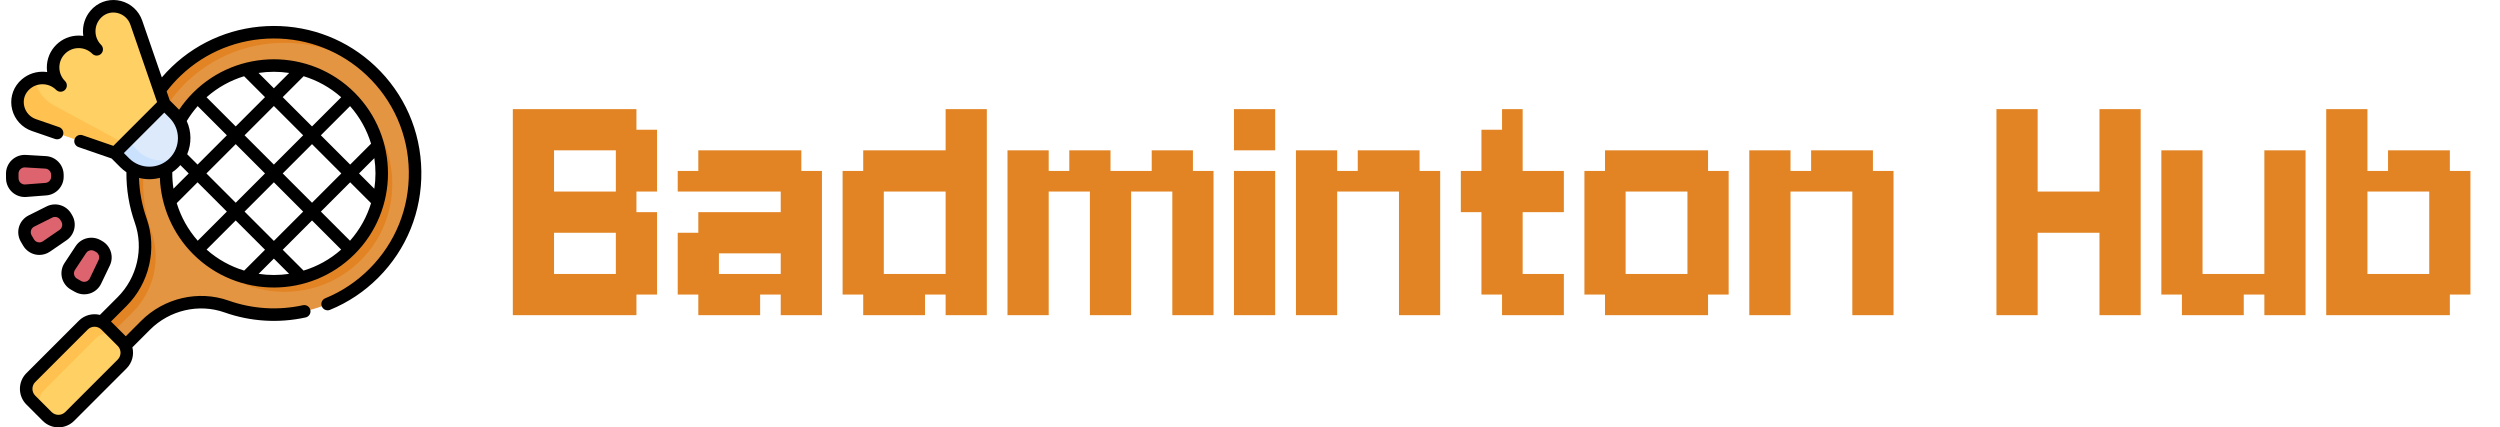 <svg width="234" height="40" viewBox="0 0 234 40" fill="none" xmlns="http://www.w3.org/2000/svg">
  <g clip-path="url(#clip0_149_4549)">
    <path
      d="M5.373 16.354L5.374 16.529C5.379 17.143 4.908 17.657 4.295 17.705L2.41 17.851C1.735 17.903 1.157 17.372 1.151 16.695L1.147 16.262C1.141 15.585 1.71 15.044 2.386 15.085L4.273 15.197C4.887 15.234 5.367 15.74 5.373 16.354Z"
      fill="#DD636E" />
    <path
      d="M6.161 20.293L6.25 20.444C6.562 20.973 6.41 21.654 5.903 22.001L4.344 23.07C3.785 23.453 3.019 23.283 2.675 22.699L2.456 22.326C2.112 21.743 2.334 20.99 2.94 20.687L4.631 19.841C5.18 19.566 5.849 19.764 6.161 20.293Z"
      fill="#DD636E" />
    <path
      d="M9.123 22.987L9.275 23.072C9.81 23.375 10.019 24.04 9.754 24.595L8.938 26.3C8.645 26.911 7.897 27.147 7.307 26.813L6.931 26.6C6.341 26.267 6.157 25.504 6.53 24.939L7.572 23.36C7.91 22.847 8.588 22.684 9.123 22.987Z"
      fill="#DD636E" />
    <path
      d="M34.986 25.581C40.234 20.333 40.141 11.737 34.708 6.608C29.612 1.797 21.569 1.823 16.503 6.665C12.606 10.388 11.497 15.907 13.174 20.654C14.108 23.298 13.41 26.245 11.427 28.229L7.715 31.94C7.116 32.539 7.072 33.515 7.649 34.135C8.255 34.786 9.274 34.799 9.898 34.176L13.629 30.445C15.612 28.461 18.562 27.753 21.207 28.689C25.864 30.337 31.267 29.301 34.986 25.581ZM18.493 23.372C14.555 19.434 14.555 13.026 18.493 9.088C22.431 5.149 28.839 5.149 32.777 9.088C36.715 13.026 36.715 19.434 32.777 23.372C28.839 27.31 22.431 27.31 18.493 23.372Z"
      fill="#E49542" />
    <path
      d="M8.707 32.932L12.419 29.22C14.402 27.237 15.1 24.29 14.166 21.645C12.489 16.899 13.598 11.38 17.494 7.656C22.484 2.888 30.361 2.791 35.466 7.385C35.226 7.118 34.973 6.859 34.708 6.608C29.612 1.797 21.569 1.823 16.503 6.665C12.606 10.388 11.497 15.907 13.174 20.654C14.108 23.298 13.41 26.245 11.427 28.229L7.715 31.94C7.116 32.539 7.072 33.515 7.649 34.135C7.837 34.337 8.065 34.477 8.308 34.556C8.131 34.003 8.271 33.368 8.707 32.932Z"
      fill="#E28424" />
    <path
      d="M19.006 23.85C19.159 24.025 19.318 24.197 19.485 24.364C23.423 28.302 29.831 28.302 33.769 24.364C37.707 20.425 37.707 14.017 33.769 10.079C33.602 9.912 33.431 9.753 33.256 9.601C36.708 13.564 36.549 19.6 32.777 23.372C29.006 27.143 22.97 27.302 19.006 23.85Z"
      fill="#E28424" />
    <path
      d="M4.417 38.979L2.886 37.448C2.304 36.867 2.304 35.924 2.886 35.343L7.796 30.433C8.377 29.851 9.32 29.851 9.901 30.433L11.432 31.963C12.014 32.545 12.014 33.488 11.432 34.069L6.522 38.979C5.941 39.56 4.998 39.56 4.417 38.979Z"
      fill="#FFD064" />
    <path
      d="M4.098 38.66L2.885 37.448C2.304 36.867 2.304 35.924 2.886 35.342L7.796 30.433C8.377 29.851 9.32 29.852 9.901 30.433L11.113 31.645C10.531 31.063 9.589 31.063 9.008 31.645L4.098 36.555C3.517 37.136 3.516 38.079 4.098 38.66Z"
      fill="#FFC250" />
    <path
      d="M15.379 9.712L12.756 2.115C12.234 0.603 10.329 0.079 9.141 1.151C9.121 1.169 9.101 1.188 9.081 1.207C8.119 2.138 8.109 3.674 9.052 4.618C8.118 3.684 6.604 3.684 5.67 4.618C4.736 5.551 4.737 7.066 5.67 7.999C4.727 7.056 3.191 7.066 2.26 8.029C2.241 8.048 2.222 8.068 2.204 8.088C1.132 9.276 1.655 11.181 3.168 11.703L10.765 14.326L14.679 13.627L15.379 9.712Z"
      fill="#FFD064" />
    <path
      d="M5.026 9.845C4.013 9.297 3.312 8.207 3.326 7.39C2.934 7.501 2.564 7.714 2.26 8.028C2.241 8.048 2.222 8.068 2.204 8.088C1.132 9.276 1.655 11.181 3.168 11.703L10.765 14.326L14.679 13.627L11.659 13.432L5.026 9.845Z"
      fill="#FFC250" />
    <path
      d="M16.287 15.234C15.013 16.508 12.947 16.508 11.673 15.234L10.765 14.326L15.379 9.712L16.287 10.62C17.561 11.894 17.561 13.96 16.287 15.234Z"
      fill="#DDEAFB" />
    <path
      d="M16.798 14.572C15.549 15.303 13.918 15.133 12.846 14.061L11.938 13.153L10.765 14.326L11.673 15.234C12.947 16.508 15.013 16.508 16.287 15.234C16.489 15.031 16.66 14.808 16.798 14.572Z"
      fill="#CBE2FF" />
    <path
      d="M2.455 18.435L4.34 18.289C5.256 18.218 5.968 17.442 5.96 16.523L5.958 16.349C5.95 15.43 5.225 14.667 4.308 14.613L2.42 14.5C1.937 14.471 1.458 14.646 1.107 14.98C0.755 15.313 0.556 15.783 0.561 16.267L0.564 16.7C0.569 17.185 0.776 17.651 1.133 17.978C1.457 18.275 1.884 18.44 2.321 18.44C2.366 18.44 2.41 18.438 2.455 18.435ZM1.925 17.115C1.805 17.004 1.738 16.853 1.737 16.69L1.733 16.257C1.731 16.093 1.796 15.942 1.914 15.829C2.024 15.725 2.165 15.668 2.315 15.668C2.327 15.668 2.339 15.669 2.351 15.67L4.238 15.782C4.543 15.801 4.784 16.054 4.786 16.36L4.788 16.534C4.791 16.839 4.554 17.097 4.25 17.12L2.365 17.266C2.202 17.279 2.046 17.225 1.925 17.115Z"
      fill="black" />
    <path
      d="M2.17 22.997C2.416 23.414 2.829 23.714 3.301 23.819C3.427 23.847 3.554 23.861 3.68 23.861C4.032 23.861 4.381 23.755 4.675 23.554L6.234 22.485C6.992 21.965 7.221 20.938 6.754 20.146L6.666 19.996C6.199 19.204 5.19 18.906 4.368 19.317L2.677 20.163C2.244 20.38 1.917 20.771 1.779 21.235C1.642 21.7 1.705 22.206 1.95 22.623L2.17 22.997ZM2.903 21.567C2.95 21.411 3.056 21.284 3.202 21.211L4.893 20.365C4.976 20.324 5.064 20.304 5.152 20.304C5.353 20.304 5.548 20.408 5.656 20.591L5.744 20.741C5.899 21.004 5.824 21.345 5.572 21.518L4.012 22.587C3.877 22.679 3.715 22.711 3.556 22.675C3.396 22.64 3.263 22.543 3.18 22.402L2.96 22.029C2.877 21.888 2.857 21.724 2.903 21.567Z"
      fill="black" />
    <path
      d="M5.8 25.993C5.913 26.464 6.22 26.871 6.642 27.11L7.019 27.323C7.284 27.473 7.584 27.55 7.885 27.55C8.061 27.55 8.239 27.524 8.41 27.47C8.872 27.324 9.257 26.99 9.466 26.553L10.283 24.848C10.679 24.019 10.363 23.015 9.563 22.562L9.412 22.477C8.612 22.024 7.589 22.27 7.083 23.038L6.041 24.616C5.774 25.02 5.686 25.522 5.8 25.993ZM7.019 25.261L8.061 23.683C8.172 23.514 8.359 23.421 8.549 23.421C8.646 23.421 8.745 23.446 8.835 23.497L8.986 23.582C9.252 23.733 9.357 24.066 9.225 24.342L8.409 26.047C8.339 26.195 8.214 26.303 8.058 26.352C7.902 26.401 7.738 26.384 7.596 26.303L7.219 26.09C7.077 26.009 6.978 25.878 6.939 25.719C6.901 25.56 6.929 25.397 7.019 25.261Z"
      fill="black" />
    <path
      d="M39.438 16.03C39.384 12.263 37.847 8.766 35.11 6.181C32.536 3.751 29.157 2.417 25.592 2.43C22.029 2.442 18.657 3.794 16.098 6.24C15.763 6.559 15.446 6.896 15.147 7.245L13.31 1.924C12.996 1.016 12.252 0.33 11.319 0.09C10.405 -0.146 9.444 0.089 8.748 0.716C8.747 0.718 8.742 0.722 8.741 0.723C8.717 0.745 8.694 0.766 8.671 0.789C8.094 1.348 7.773 2.098 7.766 2.901C7.765 3.057 7.775 3.211 7.797 3.363C7.654 3.342 7.509 3.331 7.361 3.331C6.566 3.331 5.819 3.641 5.256 4.203C4.694 4.765 4.384 5.513 4.384 6.308C4.384 6.456 4.395 6.601 4.415 6.744C4.264 6.722 4.11 6.712 3.954 6.713C3.149 6.72 2.398 7.042 1.837 7.623C1.815 7.645 1.794 7.669 1.769 7.695C1.141 8.39 0.907 9.351 1.142 10.266C1.383 11.199 2.068 11.943 2.976 12.257L5.154 13.008C5.459 13.114 5.793 12.952 5.899 12.646C6.004 12.34 5.842 12.006 5.536 11.901L3.359 11.149C2.823 10.964 2.419 10.525 2.277 9.974C2.138 9.433 2.27 8.889 2.635 8.485C2.651 8.468 2.666 8.451 2.681 8.436C3.02 8.085 3.476 7.889 3.964 7.885C4.451 7.882 4.911 8.069 5.256 8.414C5.485 8.643 5.856 8.643 6.085 8.414C6.314 8.185 6.314 7.814 6.085 7.585C5.744 7.244 5.556 6.791 5.556 6.308C5.556 5.826 5.744 5.373 6.085 5.032C6.426 4.691 6.879 4.503 7.361 4.503C7.844 4.503 8.297 4.691 8.638 5.032C8.867 5.261 9.237 5.261 9.466 5.032C9.695 4.803 9.695 4.432 9.467 4.203C9.121 3.858 8.934 3.399 8.938 2.911C8.942 2.423 9.138 1.968 9.489 1.629C9.491 1.626 9.494 1.624 9.496 1.622C9.509 1.609 9.522 1.597 9.534 1.586C9.942 1.217 10.486 1.086 11.027 1.225C11.578 1.367 12.017 1.771 12.202 2.306L14.705 9.557L10.61 13.652L7.728 12.658C7.422 12.552 7.089 12.715 6.983 13.021C6.878 13.326 7.04 13.66 7.346 13.766L10.446 14.835L11.259 15.649C11.437 15.827 11.63 15.984 11.832 16.12C11.819 17.737 12.084 19.326 12.621 20.849C13.471 23.253 12.839 25.987 11.012 27.814L9.352 29.474C8.669 29.303 7.915 29.485 7.381 30.018L2.471 34.928C1.662 35.737 1.662 37.054 2.471 37.863L4.002 39.394C4.406 39.798 4.938 40 5.469 40C6 40 6.532 39.798 6.936 39.394L11.846 34.483C12.38 33.95 12.561 33.196 12.391 32.512L14.042 30.86C15.874 29.028 18.609 28.392 21.011 29.241C23.447 30.103 26.072 30.267 28.603 29.714C28.92 29.645 29.12 29.332 29.051 29.016C28.982 28.7 28.669 28.5 28.353 28.569C26.035 29.075 23.632 28.926 21.401 28.137C18.577 27.138 15.363 27.881 13.213 30.031L11.771 31.474L10.39 30.093L11.84 28.643C13.985 26.499 14.725 23.286 13.726 20.458C13.292 19.228 13.052 17.951 13.01 16.65C13.328 16.732 13.654 16.774 13.98 16.774C14.31 16.774 14.64 16.731 14.962 16.646C15.068 19.322 16.177 21.886 18.078 23.787C20.162 25.87 22.898 26.912 25.635 26.912C28.371 26.912 31.108 25.87 33.191 23.787C37.358 19.619 37.358 12.839 33.191 8.673C29.024 4.507 22.245 4.507 18.078 8.673C17.587 9.164 17.148 9.7 16.763 10.272C16.742 10.25 16.722 10.228 16.701 10.206L15.889 9.394L15.597 8.549C15.992 8.033 16.431 7.542 16.907 7.087C19.248 4.85 22.334 3.613 25.596 3.602C28.856 3.59 31.95 4.811 34.305 7.034C36.81 9.398 38.217 12.6 38.266 16.047C38.315 19.497 37.004 22.735 34.572 25.167C33.38 26.359 31.99 27.285 30.442 27.919C30.142 28.041 29.999 28.383 30.121 28.683C30.214 28.91 30.433 29.047 30.664 29.047C30.738 29.047 30.813 29.033 30.885 29.003C32.578 28.311 34.097 27.299 35.401 25.995C38.058 23.338 39.492 19.799 39.438 16.03ZM11.282 33.016C11.282 33.257 11.188 33.484 11.018 33.655L6.108 38.565C5.756 38.917 5.183 38.917 4.831 38.565L3.3 37.034C2.948 36.682 2.948 36.109 3.3 35.757L8.21 30.847C8.38 30.676 8.607 30.582 8.848 30.582C9.089 30.582 9.316 30.676 9.487 30.847L11.018 32.378C11.188 32.548 11.282 32.775 11.282 33.016ZM12.087 14.82L11.594 14.326L15.379 10.541L15.872 11.035C16.916 12.078 16.916 13.776 15.872 14.82C14.829 15.863 13.131 15.863 12.087 14.82ZM16.701 15.648C16.764 15.585 16.824 15.519 16.882 15.453L17.663 16.234L16.235 17.662C16.158 17.154 16.121 16.639 16.127 16.12C16.329 15.984 16.522 15.827 16.701 15.648ZM16.542 19.012L18.492 17.063L21.234 19.805L18.508 22.531C17.604 21.508 16.937 20.305 16.542 19.012ZM25.634 9.921L28.376 12.663L25.634 15.405L22.891 12.663L25.634 9.921ZM22.063 11.834L19.332 9.103C20.377 8.177 21.58 7.521 22.847 7.135L24.805 9.092L22.063 11.834ZM26.462 9.092L28.42 7.134C29.688 7.52 30.891 8.176 31.937 9.102L29.205 11.834L26.462 9.092ZM25.634 22.548L22.891 19.805L25.634 17.062L28.377 19.805L25.634 22.548ZM29.205 20.634L31.933 23.361C30.886 24.287 29.683 24.942 28.414 25.327L26.463 23.377L29.205 20.634ZM24.806 23.377L22.855 25.327C21.586 24.942 20.383 24.286 19.336 23.36L22.063 20.634L24.806 23.377ZM26.462 16.234L29.205 13.491L31.948 16.234L29.205 18.977L26.462 16.234ZM24.805 16.234L22.063 18.976L19.32 16.234L22.063 13.492L24.805 16.234ZM24.207 25.633L25.634 24.205L27.062 25.633C26.116 25.775 25.153 25.775 24.207 25.633ZM32.761 22.533L30.034 19.805L32.776 17.063L34.73 19.017C34.344 20.285 33.688 21.487 32.761 22.533ZM35.036 17.665L33.605 16.234L35.038 14.802C35.181 15.751 35.18 16.717 35.036 17.665ZM34.732 13.45L32.776 15.406L30.033 12.663L32.766 9.931C33.691 10.977 34.347 12.181 34.732 13.45ZM27.069 6.828L25.634 8.263L24.198 6.828C25.149 6.684 26.118 6.684 27.069 6.828ZM18.503 9.932L21.234 12.663L18.492 15.405L17.52 14.434C17.94 13.442 17.927 12.309 17.479 11.327C17.776 10.833 18.12 10.367 18.503 9.932Z"
      fill="black" />
  </g>
  <path
    d="M48 10.214H49.929V12.143H48V10.214ZM49.929 10.214H51.857V12.143H49.929V10.214ZM51.857 10.214H53.786V12.143H51.857V10.214ZM53.786 10.214H55.714V12.143H53.786V10.214ZM55.714 10.214H57.643V12.143H55.714V10.214ZM57.643 10.214H59.571V12.143H57.643V10.214ZM57.643 12.143H59.571V14.071H57.643V12.143ZM55.714 12.143H57.643V14.071H55.714V12.143ZM53.786 12.143H55.714V14.071H53.786V12.143ZM51.857 12.143H53.786V14.071H51.857V12.143ZM49.929 12.143H51.857V14.071H49.929V12.143ZM48 12.143H49.929V14.071H48V12.143ZM59.571 12.143H61.5V14.071H59.571V12.143ZM59.571 14.071H61.5V16H59.571V14.071ZM59.571 16H61.5V17.929H59.571V16ZM57.643 16H59.571V17.929H57.643V16ZM57.643 14.071H59.571V16H57.643V14.071ZM57.643 17.929H59.571V19.857H57.643V17.929ZM55.714 17.929H57.643V19.857H55.714V17.929ZM53.786 17.929H55.714V19.857H53.786V17.929ZM51.857 17.929H53.786V19.857H51.857V17.929ZM49.929 17.929H51.857V19.857H49.929V17.929ZM49.929 16H51.857V17.929H49.929V16ZM49.929 14.071H51.857V16H49.929V14.071ZM48 14.071H49.929V16H48V14.071ZM48 16H49.929V17.929H48V16ZM48 17.929H49.929V19.857H48V17.929ZM48 19.857H49.929V21.786H48V19.857ZM49.929 19.857H51.857V21.786H49.929V19.857ZM51.857 19.857H53.786V21.786H51.857V19.857ZM53.786 19.857H55.714V21.786H53.786V19.857ZM55.714 19.857H57.643V21.786H55.714V19.857ZM57.643 19.857H59.571V21.786H57.643V19.857ZM59.571 19.857H61.5V21.786H59.571V19.857ZM59.571 21.786H61.5V23.714H59.571V21.786ZM57.643 21.786H59.571V23.714H57.643V21.786ZM57.643 25.643H59.571V27.571H57.643V25.643ZM59.571 25.643H61.5V27.571H59.571V25.643ZM59.571 23.714H61.5V25.643H59.571V23.714ZM57.643 23.714H59.571V25.643H57.643V23.714ZM57.643 27.571H59.571V29.5H57.643V27.571ZM55.714 27.571H57.643V29.5H55.714V27.571ZM53.786 27.571H55.714V29.5H53.786V27.571ZM51.857 27.571H53.786V29.5H51.857V27.571ZM49.929 27.571H51.857V29.5H49.929V27.571ZM48 27.571H49.929V29.5H48V27.571ZM48 25.643H49.929V27.571H48V25.643ZM48 23.714H49.929V25.643H48V23.714ZM48 21.786H49.929V23.714H48V21.786ZM49.929 21.786H51.857V23.714H49.929V21.786ZM49.929 23.714H51.857V25.643H49.929V23.714ZM49.929 25.643H51.857V27.571H49.929V25.643ZM51.857 25.643H53.786V27.571H51.857V25.643ZM53.786 25.643H55.714V27.571H53.786V25.643ZM55.714 25.643H57.643V27.571H55.714V25.643ZM75.005 29.5H73.076V27.571H75.005V29.5ZM75.005 27.571H73.076V25.643H75.005V27.571ZM73.076 27.571H71.148V25.643H73.076V27.571ZM71.148 29.5H69.219V27.571H71.148V29.5ZM69.219 29.5H67.291V27.571H69.219V29.5ZM67.291 29.5H65.362V27.571H67.291V29.5ZM67.291 27.571H65.362V25.643H67.291V27.571ZM69.219 27.571H67.291V25.643H69.219V27.571ZM65.362 27.571H63.434V25.643H65.362V27.571ZM65.362 25.643H63.434V23.714H65.362V25.643ZM65.362 17.929H63.434V16H65.362V17.929ZM67.291 17.929H65.362V16H67.291V17.929ZM67.291 25.643H65.362V23.714H67.291V25.643ZM69.219 17.929H67.291V16H69.219V17.929ZM67.291 16H65.362V14.071H67.291V16ZM69.219 16H67.291V14.071H69.219V16ZM71.148 16H69.219V14.071H71.148V16ZM73.076 16H71.148V14.071H73.076V16ZM75.005 16H73.076V14.071H75.005V16ZM75.005 17.929H73.076V16H75.005V17.929ZM73.076 17.929H71.148V16H73.076V17.929ZM75.005 19.857H73.076V17.929H75.005V19.857ZM76.934 17.929H75.005V16H76.934V17.929ZM76.934 19.857H75.005V17.929H76.934V19.857ZM76.934 21.786H75.005V19.857H76.934V21.786ZM76.934 23.714H75.005V21.786H76.934V23.714ZM76.934 25.643H75.005V23.714H76.934V25.643ZM76.934 27.571H75.005V25.643H76.934V27.571ZM75.005 25.643H73.076V23.714H75.005V25.643ZM75.005 23.714H73.076V21.786H75.005V23.714ZM75.005 21.786H73.076V19.857H75.005V21.786ZM71.148 17.929H69.219V16H71.148V17.929ZM71.148 27.571H69.219V25.643H71.148V27.571ZM75.005 27.571H76.934V29.5H75.005V27.571ZM71.148 19.857H73.076V21.786H71.148V19.857ZM69.219 19.857H71.148V21.786H69.219V19.857ZM67.291 19.857H69.219V21.786H67.291V19.857ZM65.362 19.857H67.291V21.786H65.362V19.857ZM63.434 21.786H65.362V23.714H63.434V21.786ZM65.362 21.786H67.291V23.714H65.362V21.786ZM71.148 21.786H73.076V23.714H71.148V21.786ZM69.219 21.786H71.148V23.714H69.219V21.786ZM67.291 21.786H69.219V23.714H67.291V21.786ZM92.367 16V17.929H90.439V16H92.367ZM92.367 14.071V16H90.439V14.071H92.367ZM90.439 14.071V16H88.51V14.071H90.439ZM90.439 16V17.929H88.51V16H90.439ZM90.439 17.929V19.857H88.51V17.929H90.439ZM90.439 19.857V21.786H88.51V19.857H90.439ZM90.439 21.786V23.714H88.51V21.786H90.439ZM92.367 21.786V23.714H90.439V21.786H92.367ZM92.367 19.857V21.786H90.439V19.857H92.367ZM92.367 17.929V19.857H90.439V17.929H92.367ZM92.367 23.714V25.643H90.439V23.714H92.367ZM90.439 23.714V25.643H88.51V23.714H90.439ZM90.439 25.643V27.571H88.51V25.643H90.439ZM90.439 27.571V29.5H88.51V27.571H90.439ZM92.367 27.571V29.5H90.439V27.571H92.367ZM92.367 25.643V27.571H90.439V25.643H92.367ZM82.724 27.571V29.5H80.796V27.571H82.724ZM80.796 25.643V27.571H78.867V25.643H80.796ZM80.796 23.714V25.643H78.867V23.714H80.796ZM80.796 21.786V23.714H78.867V21.786H80.796ZM80.796 19.857V21.786H78.867V19.857H80.796ZM80.796 17.929V19.857H78.867V17.929H80.796ZM80.796 16V17.929H78.867V16H80.796ZM82.724 19.857V21.786H80.796V19.857H82.724ZM82.724 21.786V23.714H80.796V21.786H82.724ZM82.724 23.714V25.643H80.796V23.714H82.724ZM82.724 25.643V27.571H80.796V25.643H82.724ZM82.724 17.929V19.857H80.796V17.929H82.724ZM84.653 16V17.929H82.724V16H84.653ZM84.653 14.071V16H82.724V14.071H84.653ZM82.724 14.071V16H80.796V14.071H82.724ZM82.724 16V17.929H80.796V16H82.724ZM86.582 14.071V16H84.653V14.071H86.582ZM92.367 10.214V12.143H90.439V10.214H92.367ZM90.439 10.214V12.143H88.51V10.214H90.439ZM90.439 12.143V14.071H88.51V12.143H90.439ZM92.367 12.143V14.071H90.439V12.143H92.367ZM86.582 27.571V29.5H84.653V27.571H86.582ZM84.653 27.571V29.5H82.724V27.571H84.653ZM84.653 25.643V27.571H82.724V25.643H84.653ZM86.582 25.643V27.571H84.653V25.643H86.582ZM88.51 25.643V27.571H86.582V25.643H88.51ZM88.51 14.071V16H86.582V14.071H88.51ZM88.51 16V17.929H86.582V16H88.51ZM86.582 16V17.929H84.653V16H86.582ZM94.301 16H96.229V17.929H94.301V16ZM94.301 14.071H96.229V16H94.301V14.071ZM96.229 14.071H98.158V16H96.229V14.071ZM96.229 16H98.158V17.929H96.229V16ZM96.229 17.929H98.158V19.857H96.229V17.929ZM96.229 19.857H98.158V21.786H96.229V19.857ZM96.229 21.786H98.158V23.714H96.229V21.786ZM94.301 21.786H96.229V23.714H94.301V21.786ZM94.301 19.857H96.229V21.786H94.301V19.857ZM94.301 17.929H96.229V19.857H94.301V17.929ZM94.301 23.714H96.229V25.643H94.301V23.714ZM96.229 23.714H98.158V25.643H96.229V23.714ZM96.229 25.643H98.158V27.571H96.229V25.643ZM96.229 27.571H98.158V29.5H96.229V27.571ZM94.301 27.571H96.229V29.5H94.301V27.571ZM94.301 25.643H96.229V27.571H94.301V25.643ZM102.015 27.571H103.944V29.5H102.015V27.571ZM103.944 27.571H105.872V29.5H103.944V27.571ZM103.944 25.643H105.872V27.571H103.944V25.643ZM103.944 23.714H105.872V25.643H103.944V23.714ZM103.944 21.786H105.872V23.714H103.944V21.786ZM103.944 19.857H105.872V21.786H103.944V19.857ZM103.944 17.929H105.872V19.857H103.944V17.929ZM103.944 16H105.872V17.929H103.944V16ZM102.015 19.857H103.944V21.786H102.015V19.857ZM102.015 21.786H103.944V23.714H102.015V21.786ZM102.015 23.714H103.944V25.643H102.015V23.714ZM102.015 25.643H103.944V27.571H102.015V25.643ZM102.015 17.929H103.944V19.857H102.015V17.929ZM98.158 16H100.086V17.929H98.158V16ZM100.086 16H102.015V17.929H100.086V16ZM102.015 14.071H103.944V16H102.015V14.071ZM102.015 16H103.944V17.929H102.015V16ZM100.086 14.071H102.015V16H100.086V14.071ZM109.729 27.571H111.658V29.5H109.729V27.571ZM111.658 27.571H113.586V29.5H111.658V27.571ZM111.658 25.643H113.586V27.571H111.658V25.643ZM111.658 23.714H113.586V25.643H111.658V23.714ZM111.658 21.786H113.586V23.714H111.658V21.786ZM111.658 19.857H113.586V21.786H111.658V19.857ZM111.658 17.929H113.586V19.857H111.658V17.929ZM111.658 16H113.586V17.929H111.658V16ZM109.729 19.857H111.658V21.786H109.729V19.857ZM109.729 21.786H111.658V23.714H109.729V21.786ZM109.729 23.714H111.658V25.643H109.729V23.714ZM109.729 25.643H111.658V27.571H109.729V25.643ZM109.729 17.929H111.658V19.857H109.729V17.929ZM105.872 16H107.801V17.929H105.872V16ZM107.801 16H109.729V17.929H107.801V16ZM109.729 14.071H111.658V16H109.729V14.071ZM109.729 16H111.658V17.929H109.729V16ZM107.801 14.071H109.729V16H107.801V14.071ZM115.5 10.214H119.357V14.071H115.5V10.214ZM115.5 16H119.357V29.5H115.5V16ZM121.301 16H123.229V17.929H121.301V16ZM121.301 14.071H123.229V16H121.301V14.071ZM123.229 14.071H125.158V16H123.229V14.071ZM123.229 16H125.158V17.929H123.229V16ZM123.229 17.929H125.158V19.857H123.229V17.929ZM123.229 19.857H125.158V21.786H123.229V19.857ZM123.229 21.786H125.158V23.714H123.229V21.786ZM121.301 21.786H123.229V23.714H121.301V21.786ZM121.301 19.857H123.229V21.786H121.301V19.857ZM121.301 17.929H123.229V19.857H121.301V17.929ZM121.301 23.714H123.229V25.643H121.301V23.714ZM123.229 23.714H125.158V25.643H123.229V23.714ZM123.229 25.643H125.158V27.571H123.229V25.643ZM123.229 27.571H125.158V29.5H123.229V27.571ZM121.301 27.571H123.229V29.5H121.301V27.571ZM121.301 25.643H123.229V27.571H121.301V25.643ZM130.944 27.571H132.872V29.5H130.944V27.571ZM132.872 27.571H134.801V29.5H132.872V27.571ZM132.872 25.643H134.801V27.571H132.872V25.643ZM132.872 23.714H134.801V25.643H132.872V23.714ZM132.872 21.786H134.801V23.714H132.872V21.786ZM132.872 19.857H134.801V21.786H132.872V19.857ZM132.872 17.929H134.801V19.857H132.872V17.929ZM132.872 16H134.801V17.929H132.872V16ZM130.944 19.857H132.872V21.786H130.944V19.857ZM130.944 21.786H132.872V23.714H130.944V21.786ZM130.944 23.714H132.872V25.643H130.944V23.714ZM130.944 25.643H132.872V27.571H130.944V25.643ZM130.944 17.929H132.872V19.857H130.944V17.929ZM125.158 16H127.086V17.929H125.158V16ZM127.086 16H129.015V17.929H127.086V16ZM129.015 16H130.944V17.929H129.015V16ZM129.015 14.071H130.944V16H129.015V14.071ZM130.944 14.071H132.872V16H130.944V14.071ZM130.944 16H132.872V17.929H130.944V16ZM127.086 14.071H129.015V16H127.086V14.071ZM144.449 25.643H146.377V27.571H144.449V25.643ZM144.449 27.571H146.377V29.5H144.449V27.571ZM142.52 27.571H144.449V29.5H142.52V27.571ZM142.52 25.643H144.449V27.571H142.52V25.643ZM140.592 27.571H142.52V29.5H140.592V27.571ZM140.592 25.643H142.52V27.571H140.592V25.643ZM138.663 25.643H140.592V27.571H138.663V25.643ZM138.663 23.714H140.592V25.643H138.663V23.714ZM138.663 21.786H140.592V23.714H138.663V21.786ZM138.663 19.857H140.592V21.786H138.663V19.857ZM138.663 17.929H140.592V19.857H138.663V17.929ZM138.663 16H140.592V17.929H138.663V16ZM140.592 21.786H142.52V23.714H140.592V21.786ZM140.592 23.714H142.52V25.643H140.592V23.714ZM140.592 19.857H142.52V21.786H140.592V19.857ZM140.592 17.929H142.52V19.857H140.592V17.929ZM140.592 10.214H142.52V12.143H140.592V10.214ZM140.592 12.143H142.52V14.071H140.592V12.143ZM140.592 14.071H142.52V16H140.592V14.071ZM140.592 16H142.52V17.929H140.592V16ZM138.663 14.071H140.592V16H138.663V14.071ZM136.734 16H138.663V17.929H136.734V16ZM142.52 16H144.449V17.929H142.52V16ZM144.449 16H146.377V17.929H144.449V16ZM138.663 12.143H140.592V14.071H138.663V12.143ZM136.734 17.929H138.663V19.857H136.734V17.929ZM142.52 17.929H144.449V19.857H142.52V17.929ZM144.449 17.929H146.377V19.857H144.449V17.929ZM152.158 14.071H154.086V16H152.158V14.071ZM150.229 14.071H152.158V16H150.229V14.071ZM150.229 16H152.158V17.929H150.229V16ZM152.158 16H154.086V17.929H152.158V16ZM154.086 14.071H156.015V16H154.086V14.071ZM156.015 14.071H157.944V16H156.015V14.071ZM157.944 14.071H159.872V16H157.944V14.071ZM157.944 16H159.872V17.929H157.944V16ZM156.015 16H157.944V17.929H156.015V16ZM157.944 19.857H159.872V21.786H157.944V19.857ZM159.872 16H161.801V17.929H159.872V16ZM159.872 17.929H161.801V19.857H159.872V17.929ZM159.872 19.857H161.801V21.786H159.872V19.857ZM159.872 21.786H161.801V23.714H159.872V21.786ZM159.872 23.714H161.801V25.643H159.872V23.714ZM159.872 25.643H161.801V27.571H159.872V25.643ZM157.944 25.643H159.872V27.571H157.944V25.643ZM157.944 23.714H159.872V25.643H157.944V23.714ZM157.944 21.786H159.872V23.714H157.944V21.786ZM157.944 17.929H159.872V19.857H157.944V17.929ZM156.015 25.643H157.944V27.571H156.015V25.643ZM157.944 27.571H159.872V29.5H157.944V27.571ZM156.015 27.571H157.944V29.5H156.015V27.571ZM154.086 27.571H156.015V29.5H154.086V27.571ZM152.158 27.571H154.086V29.5H152.158V27.571ZM150.229 27.571H152.158V29.5H150.229V27.571ZM150.229 25.643H152.158V27.571H150.229V25.643ZM152.158 25.643H154.086V27.571H152.158V25.643ZM150.229 23.714H152.158V25.643H150.229V23.714ZM148.301 25.643H150.229V27.571H148.301V25.643ZM148.301 23.714H150.229V25.643H148.301V23.714ZM148.301 21.786H150.229V23.714H148.301V21.786ZM148.301 19.857H150.229V21.786H148.301V19.857ZM148.301 17.929H150.229V19.857H148.301V17.929ZM148.301 16H150.229V17.929H148.301V16ZM150.229 17.929H152.158V19.857H150.229V17.929ZM150.229 19.857H152.158V21.786H150.229V19.857ZM150.229 21.786H152.158V23.714H150.229V21.786ZM154.086 25.643H156.015V27.571H154.086V25.643ZM154.086 16H156.015V17.929H154.086V16ZM163.734 16H165.663V17.929H163.734V16ZM163.734 14.071H165.663V16H163.734V14.071ZM165.663 14.071H167.592V16H165.663V14.071ZM165.663 16H167.592V17.929H165.663V16ZM165.663 17.929H167.592V19.857H165.663V17.929ZM165.663 19.857H167.592V21.786H165.663V19.857ZM165.663 21.786H167.592V23.714H165.663V21.786ZM163.734 21.786H165.663V23.714H163.734V21.786ZM163.734 19.857H165.663V21.786H163.734V19.857ZM163.734 17.929H165.663V19.857H163.734V17.929ZM163.734 23.714H165.663V25.643H163.734V23.714ZM165.663 23.714H167.592V25.643H165.663V23.714ZM165.663 25.643H167.592V27.571H165.663V25.643ZM165.663 27.571H167.592V29.5H165.663V27.571ZM163.734 27.571H165.663V29.5H163.734V27.571ZM163.734 25.643H165.663V27.571H163.734V25.643ZM173.377 27.571H175.306V29.5H173.377V27.571ZM175.306 27.571H177.234V29.5H175.306V27.571ZM175.306 25.643H177.234V27.571H175.306V25.643ZM175.306 23.714H177.234V25.643H175.306V23.714ZM175.306 21.786H177.234V23.714H175.306V21.786ZM175.306 19.857H177.234V21.786H175.306V19.857ZM175.306 17.929H177.234V19.857H175.306V17.929ZM175.306 16H177.234V17.929H175.306V16ZM173.377 19.857H175.306V21.786H173.377V19.857ZM173.377 21.786H175.306V23.714H173.377V21.786ZM173.377 23.714H175.306V25.643H173.377V23.714ZM173.377 25.643H175.306V27.571H173.377V25.643ZM173.377 17.929H175.306V19.857H173.377V17.929ZM167.592 16H169.52V17.929H167.592V16ZM169.52 16H171.449V17.929H169.52V16ZM171.449 16H173.377V17.929H171.449V16ZM171.449 14.071H173.377V16H171.449V14.071ZM173.377 14.071H175.306V16H173.377V14.071ZM173.377 16H175.306V17.929H173.377V16ZM169.52 14.071H171.449V16H169.52V14.071ZM186.867 10.214H188.796V12.143H186.867V10.214ZM188.796 10.214H190.724V12.143H188.796V10.214ZM188.796 12.143H190.724V14.071H188.796V12.143ZM188.796 14.071H190.724V16H188.796V14.071ZM188.796 16H190.724V17.929H188.796V16ZM186.867 14.071H188.796V16H186.867V14.071ZM186.867 12.143H188.796V14.071H186.867V12.143ZM186.867 16H188.796V17.929H186.867V16ZM186.867 17.929H188.796V19.857H186.867V17.929ZM186.867 21.786H188.796V23.714H186.867V21.786ZM186.867 19.857H188.796V21.786H186.867V19.857ZM188.796 17.929H190.724V19.857H188.796V17.929ZM188.796 19.857H190.724V21.786H188.796V19.857ZM188.796 21.786H190.724V23.714H188.796V21.786ZM188.796 23.714H190.724V25.643H188.796V23.714ZM186.867 23.714H188.796V25.643H186.867V23.714ZM186.867 27.571H188.796V29.5H186.867V27.571ZM188.796 27.571H190.724V29.5H188.796V27.571ZM188.796 25.643H190.724V27.571H188.796V25.643ZM186.867 25.643H188.796V27.571H186.867V25.643ZM198.439 27.571H200.367V29.5H198.439V27.571ZM198.439 25.643H200.367V27.571H198.439V25.643ZM198.439 23.714H200.367V25.643H198.439V23.714ZM198.439 21.786H200.367V23.714H198.439V21.786ZM198.439 19.857H200.367V21.786H198.439V19.857ZM198.439 17.929H200.367V19.857H198.439V17.929ZM198.439 10.214H200.367V12.143H198.439V10.214ZM196.51 10.214H198.439V12.143H196.51V10.214ZM196.51 12.143H198.439V14.071H196.51V12.143ZM196.51 14.071H198.439V16H196.51V14.071ZM196.51 16H198.439V17.929H196.51V16ZM198.439 16H200.367V17.929H198.439V16ZM198.439 14.071H200.367V16H198.439V14.071ZM198.439 12.143H200.367V14.071H198.439V12.143ZM196.51 17.929H198.439V19.857H196.51V17.929ZM196.51 25.643H198.439V27.571H196.51V25.643ZM196.51 23.714H198.439V25.643H196.51V23.714ZM196.51 21.786H198.439V23.714H196.51V21.786ZM196.51 19.857H198.439V21.786H196.51V19.857ZM196.51 27.571H198.439V29.5H196.51V27.571ZM194.581 17.929H196.51V19.857H194.581V17.929ZM192.653 17.929H194.581V19.857H192.653V17.929ZM190.724 17.929H192.653V19.857H190.724V17.929ZM190.724 19.857H192.653V21.786H190.724V19.857ZM192.653 19.857H194.581V21.786H192.653V19.857ZM194.581 19.857H196.51V21.786H194.581V19.857ZM215.801 27.571H213.872V25.643H215.801V27.571ZM215.801 29.5H213.872V27.571H215.801V29.5ZM213.872 29.5H211.944V27.571H213.872V29.5ZM213.872 27.571H211.944V25.643H213.872V27.571ZM213.872 25.643H211.944V23.714H213.872V25.643ZM213.872 23.714H211.944V21.786H213.872V23.714ZM213.872 21.786H211.944V19.857H213.872V21.786ZM215.801 21.786H213.872V19.857H215.801V21.786ZM215.801 23.714H213.872V21.786H215.801V23.714ZM215.801 25.643H213.872V23.714H215.801V25.643ZM215.801 19.857H213.872V17.929H215.801V19.857ZM213.872 19.857H211.944V17.929H213.872V19.857ZM213.872 17.929H211.944V16H213.872V17.929ZM213.872 16H211.944V14.071H213.872V16ZM215.801 16H213.872V14.071H215.801V16ZM215.801 17.929H213.872V16H215.801V17.929ZM206.158 16H204.229V14.071H206.158V16ZM204.229 16H202.301V14.071H204.229V16ZM204.229 17.929H202.301V16H204.229V17.929ZM204.229 19.857H202.301V17.929H204.229V19.857ZM204.229 21.786H202.301V19.857H204.229V21.786ZM204.229 23.714H202.301V21.786H204.229V23.714ZM204.229 25.643H202.301V23.714H204.229V25.643ZM204.229 27.571H202.301V25.643H204.229V27.571ZM206.158 23.714H204.229V21.786H206.158V23.714ZM206.158 21.786H204.229V19.857H206.158V21.786ZM206.158 19.857H204.229V17.929H206.158V19.857ZM206.158 17.929H204.229V16H206.158V17.929ZM206.158 25.643H204.229V23.714H206.158V25.643ZM211.944 27.571H210.015V25.643H211.944V27.571ZM210.015 27.571H208.086V25.643H210.015V27.571ZM208.086 27.571H206.158V25.643H208.086V27.571ZM208.086 29.5H206.158V27.571H208.086V29.5ZM206.158 29.5H204.229V27.571H206.158V29.5ZM206.158 27.571H204.229V25.643H206.158V27.571ZM210.015 29.5H208.086V27.571H210.015V29.5ZM217.734 16H219.663V17.929H217.734V16ZM217.734 14.071H219.663V16H217.734V14.071ZM219.663 14.071H221.592V16H219.663V14.071ZM219.663 16H221.592V17.929H219.663V16ZM219.663 17.929H221.592V19.857H219.663V17.929ZM219.663 19.857H221.592V21.786H219.663V19.857ZM219.663 21.786H221.592V23.714H219.663V21.786ZM217.734 21.786H219.663V23.714H217.734V21.786ZM217.734 19.857H219.663V21.786H217.734V19.857ZM217.734 17.929H219.663V19.857H217.734V17.929ZM217.734 23.714H219.663V25.643H217.734V23.714ZM219.663 23.714H221.592V25.643H219.663V23.714ZM219.663 25.643H221.592V27.571H219.663V25.643ZM219.663 27.571H221.592V29.5H219.663V27.571ZM217.734 27.571H219.663V29.5H217.734V27.571ZM217.734 25.643H219.663V27.571H217.734V25.643ZM227.377 27.571H229.306V29.5H227.377V27.571ZM229.306 25.643H231.234V27.571H229.306V25.643ZM229.306 23.714H231.234V25.643H229.306V23.714ZM229.306 21.786H231.234V23.714H229.306V21.786ZM229.306 19.857H231.234V21.786H229.306V19.857ZM229.306 17.929H231.234V19.857H229.306V17.929ZM229.306 16H231.234V17.929H229.306V16ZM227.377 19.857H229.306V21.786H227.377V19.857ZM227.377 21.786H229.306V23.714H227.377V21.786ZM227.377 23.714H229.306V25.643H227.377V23.714ZM227.377 25.643H229.306V27.571H227.377V25.643ZM227.377 17.929H229.306V19.857H227.377V17.929ZM221.592 16H223.52V17.929H221.592V16ZM223.52 16H225.449V17.929H223.52V16ZM225.449 16H227.377V17.929H225.449V16ZM225.449 14.071H227.377V16H225.449V14.071ZM227.377 14.071H229.306V16H227.377V14.071ZM227.377 16H229.306V17.929H227.377V16ZM223.52 14.071H225.449V16H223.52V14.071ZM217.734 10.214H219.663V12.143H217.734V10.214ZM219.663 10.214H221.592V12.143H219.663V10.214ZM219.663 12.143H221.592V14.071H219.663V12.143ZM217.734 12.143H219.663V14.071H217.734V12.143ZM221.592 27.571H223.52V29.5H221.592V27.571ZM223.52 27.571H225.449V29.5H223.52V27.571ZM225.449 27.571H227.377V29.5H225.449V27.571ZM225.449 25.643H227.377V27.571H225.449V25.643ZM223.52 25.643H225.449V27.571H223.52V25.643ZM221.592 25.643H223.52V27.571H221.592V25.643Z"
    fill="#E28424" />
  <defs>
    <clipPath id="clip0_149_4549">
      <rect width="40" height="40" fill="white" />
    </clipPath>
  </defs>
</svg>
